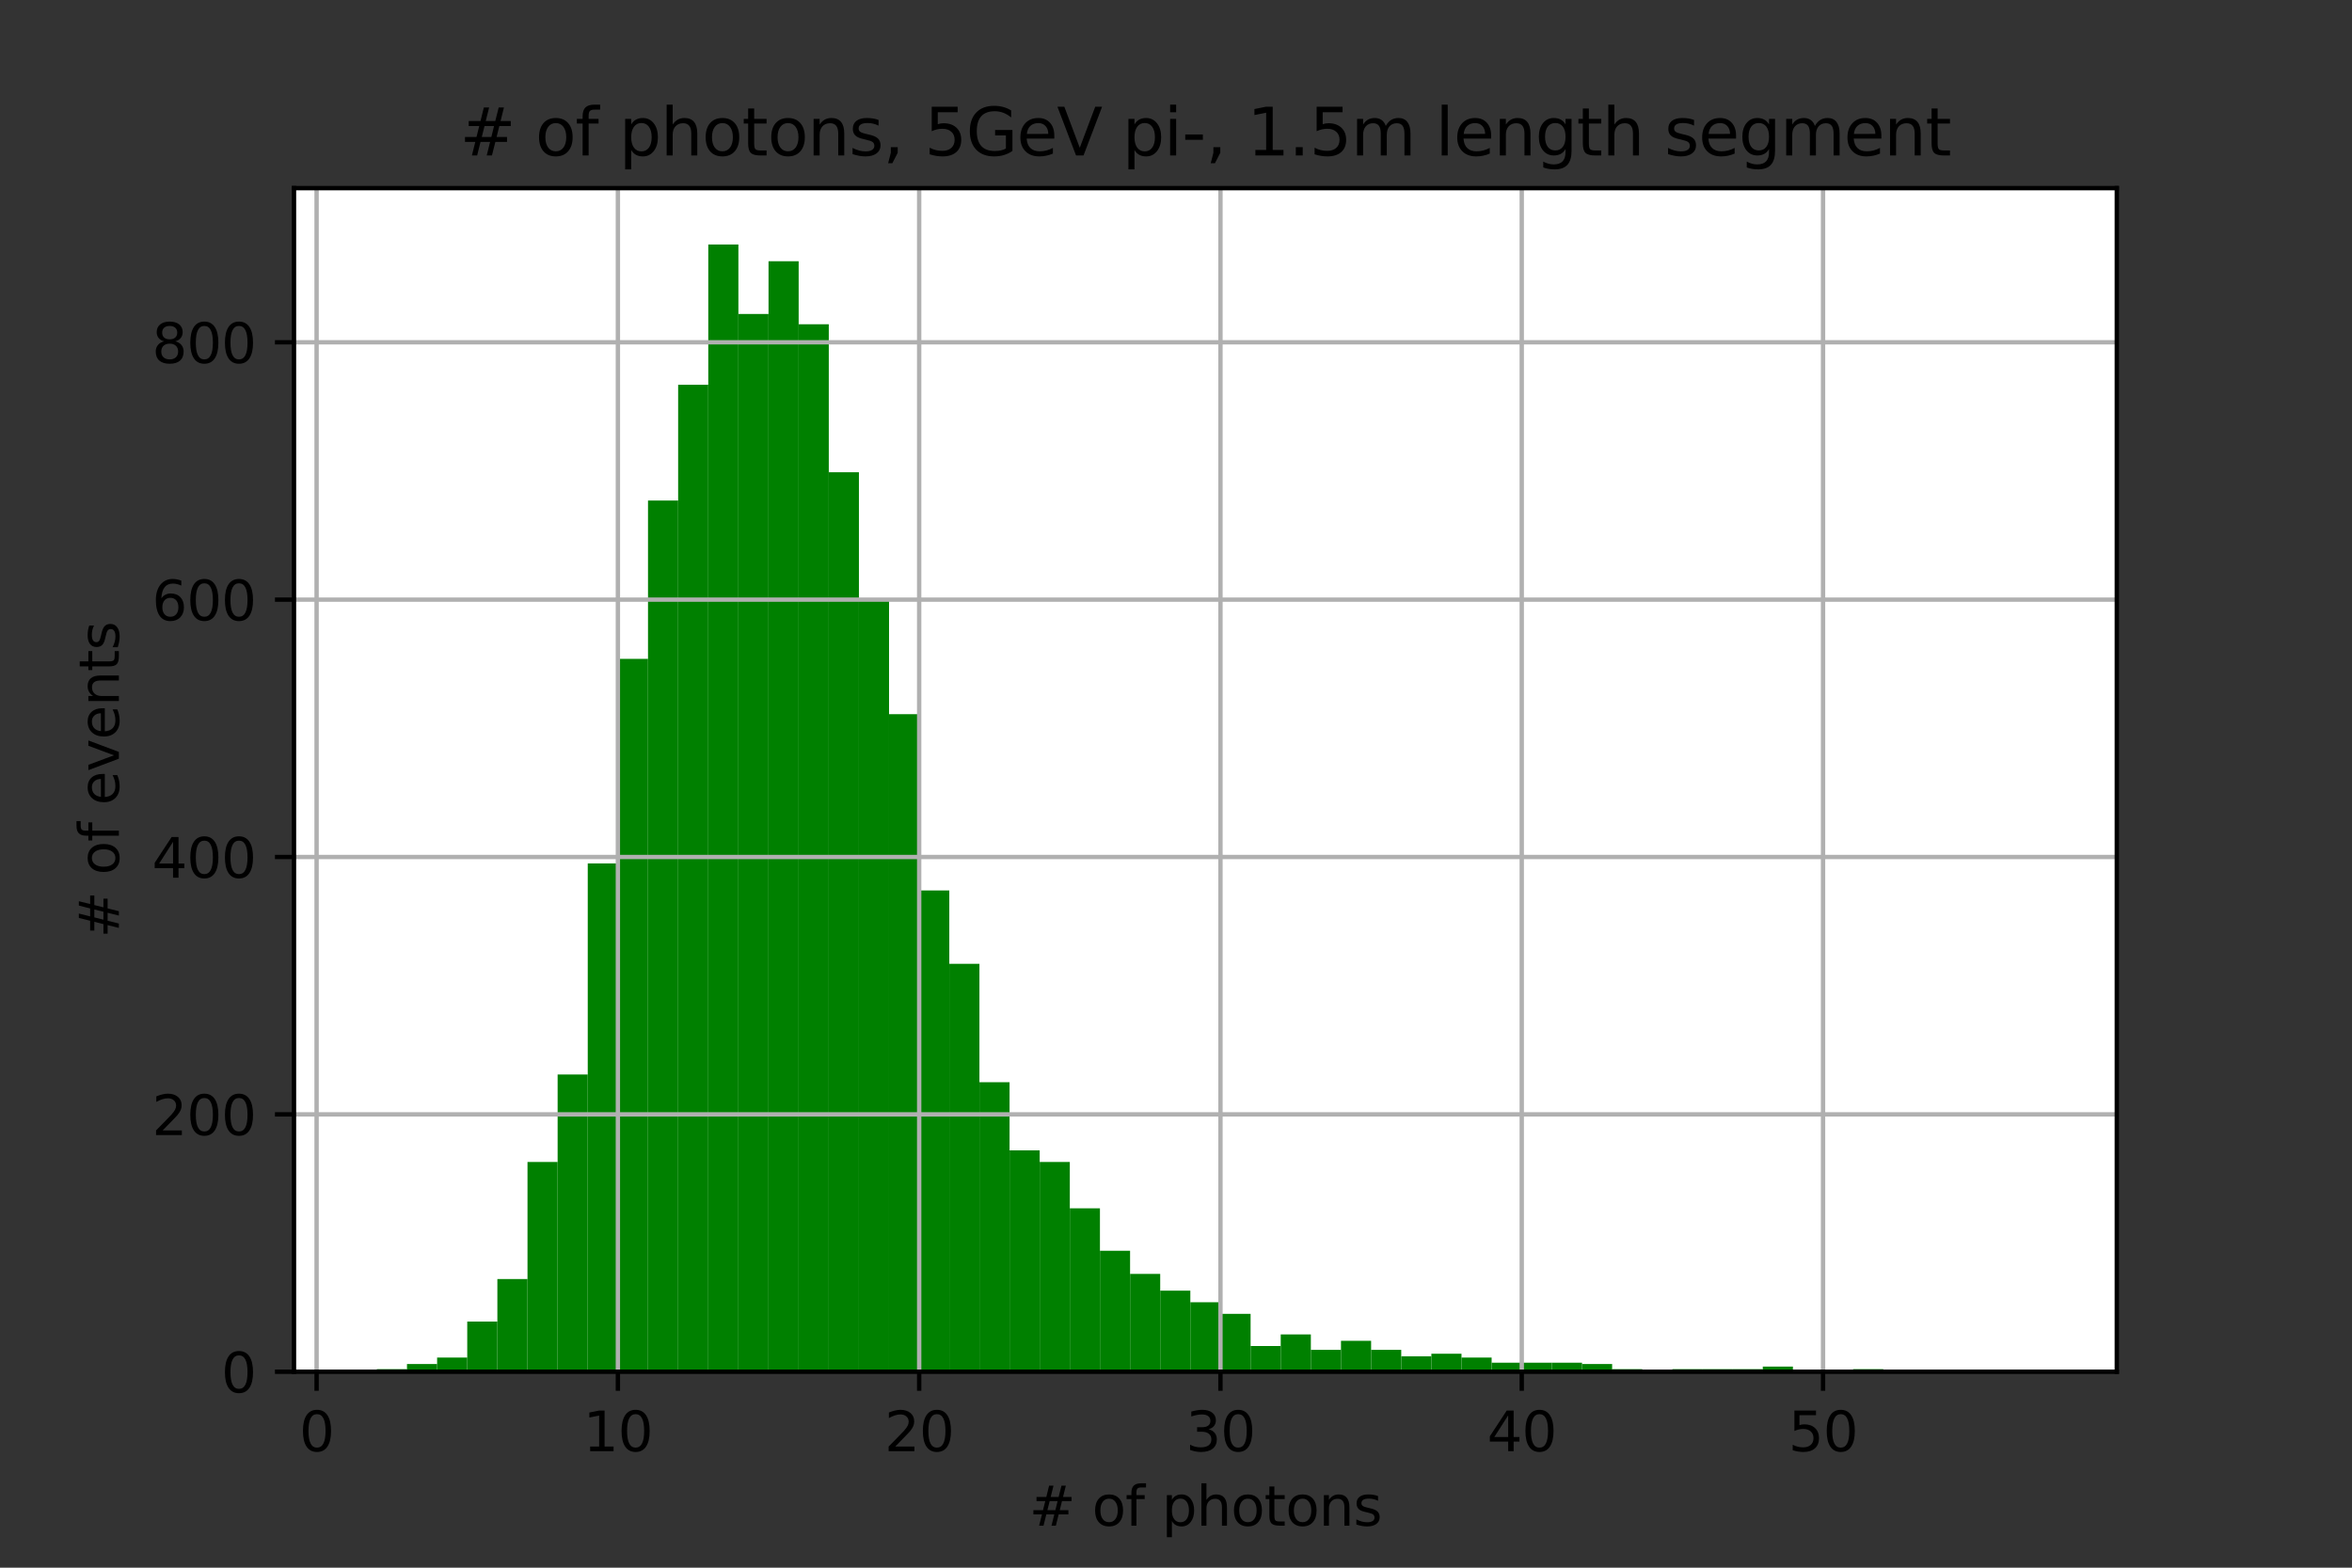 <?xml version="1.0" encoding="utf-8" standalone="no"?>
<!DOCTYPE svg PUBLIC "-//W3C//DTD SVG 1.1//EN"
  "http://www.w3.org/Graphics/SVG/1.1/DTD/svg11.dtd">
<svg xmlns:xlink="http://www.w3.org/1999/xlink" width="432pt" height="288pt" viewBox="0 0 432 288" xmlns="http://www.w3.org/2000/svg" version="1.1">
 <rect x="0" y="0" width="432" height="288" fill="#333333" stroke="none"/>
 <defs>
  <style type="text/css">*{stroke-linejoin: round; stroke-linecap: butt}</style>
 </defs>
 <g id="figure_1">
  <g id="patch_1">
   <path d="M 0 288 
L 432 288 
L 432 0 
L 0 0 
L 0 288 
z
" style="fill: none"/>
  </g>
  <g id="axes_1">
   <g id="patch_2">
    <path d="M 54 252 
L 388.8 252 
L 388.8 34.56 
L 54 34.56 
z
" style="fill: #ffffff"/>
   </g>
   <g id="patch_3">
    <path d="M 69.218 252 
L 74.752 252 
L 74.752 251.527 
L 69.218 251.527 
z
" clip-path="url(#p6f15af58be)" style="fill: #008000"/>
   </g>
   <g id="patch_4">
    <path d="M 74.752 252 
L 80.286 252 
L 80.286 250.582 
L 74.752 250.582 
z
" clip-path="url(#p6f15af58be)" style="fill: #008000"/>
   </g>
   <g id="patch_5">
    <path d="M 80.286 252 
L 85.82 252 
L 85.82 249.4 
L 80.286 249.4 
z
" clip-path="url(#p6f15af58be)" style="fill: #008000"/>
   </g>
   <g id="patch_6">
    <path d="M 85.82 252 
L 91.354 252 
L 91.354 242.78 
L 85.82 242.78 
z
" clip-path="url(#p6f15af58be)" style="fill: #008000"/>
   </g>
   <g id="patch_7">
    <path d="M 91.354 252 
L 96.888 252 
L 96.888 234.979 
L 91.354 234.979 
z
" clip-path="url(#p6f15af58be)" style="fill: #008000"/>
   </g>
   <g id="patch_8">
    <path d="M 96.888 252 
L 102.421 252 
L 102.421 213.467 
L 96.888 213.467 
z
" clip-path="url(#p6f15af58be)" style="fill: #008000"/>
   </g>
   <g id="patch_9">
    <path d="M 102.421 252 
L 107.955 252 
L 107.955 197.392 
L 102.421 197.392 
z
" clip-path="url(#p6f15af58be)" style="fill: #008000"/>
   </g>
   <g id="patch_10">
    <path d="M 107.955 252 
L 113.489 252 
L 113.489 158.622 
L 107.955 158.622 
z
" clip-path="url(#p6f15af58be)" style="fill: #008000"/>
   </g>
   <g id="patch_11">
    <path d="M 113.489 252 
L 119.023 252 
L 119.023 121.035 
L 113.489 121.035 
z
" clip-path="url(#p6f15af58be)" style="fill: #008000"/>
   </g>
   <g id="patch_12">
    <path d="M 119.023 252 
L 124.557 252 
L 124.557 91.958 
L 119.023 91.958 
z
" clip-path="url(#p6f15af58be)" style="fill: #008000"/>
   </g>
   <g id="patch_13">
    <path d="M 124.557 252 
L 130.091 252 
L 130.091 70.682 
L 124.557 70.682 
z
" clip-path="url(#p6f15af58be)" style="fill: #008000"/>
   </g>
   <g id="patch_14">
    <path d="M 130.091 252 
L 135.625 252 
L 135.625 44.914 
L 130.091 44.914 
z
" clip-path="url(#p6f15af58be)" style="fill: #008000"/>
   </g>
   <g id="patch_15">
    <path d="M 135.625 252 
L 141.159 252 
L 141.159 57.68 
L 135.625 57.68 
z
" clip-path="url(#p6f15af58be)" style="fill: #008000"/>
   </g>
   <g id="patch_16">
    <path d="M 141.159 252 
L 146.693 252 
L 146.693 47.987 
L 141.159 47.987 
z
" clip-path="url(#p6f15af58be)" style="fill: #008000"/>
   </g>
   <g id="patch_17">
    <path d="M 146.693 252 
L 152.226 252 
L 152.226 59.571 
L 146.693 59.571 
z
" clip-path="url(#p6f15af58be)" style="fill: #008000"/>
   </g>
   <g id="patch_18">
    <path d="M 152.226 252 
L 157.76 252 
L 157.76 86.757 
L 152.226 86.757 
z
" clip-path="url(#p6f15af58be)" style="fill: #008000"/>
   </g>
   <g id="patch_19">
    <path d="M 157.76 252 
L 163.294 252 
L 163.294 110.16 
L 157.76 110.16 
z
" clip-path="url(#p6f15af58be)" style="fill: #008000"/>
   </g>
   <g id="patch_20">
    <path d="M 163.294 252 
L 168.828 252 
L 168.828 131.2 
L 163.294 131.2 
z
" clip-path="url(#p6f15af58be)" style="fill: #008000"/>
   </g>
   <g id="patch_21">
    <path d="M 168.828 252 
L 174.362 252 
L 174.362 163.587 
L 168.828 163.587 
z
" clip-path="url(#p6f15af58be)" style="fill: #008000"/>
   </g>
   <g id="patch_22">
    <path d="M 174.362 252 
L 179.896 252 
L 179.896 177.061 
L 174.362 177.061 
z
" clip-path="url(#p6f15af58be)" style="fill: #008000"/>
   </g>
   <g id="patch_23">
    <path d="M 179.896 252 
L 185.43 252 
L 185.43 198.81 
L 179.896 198.81 
z
" clip-path="url(#p6f15af58be)" style="fill: #008000"/>
   </g>
   <g id="patch_24">
    <path d="M 185.43 252 
L 190.964 252 
L 190.964 211.339 
L 185.43 211.339 
z
" clip-path="url(#p6f15af58be)" style="fill: #008000"/>
   </g>
   <g id="patch_25">
    <path d="M 190.964 252 
L 196.498 252 
L 196.498 213.467 
L 190.964 213.467 
z
" clip-path="url(#p6f15af58be)" style="fill: #008000"/>
   </g>
   <g id="patch_26">
    <path d="M 196.498 252 
L 202.031 252 
L 202.031 221.977 
L 196.498 221.977 
z
" clip-path="url(#p6f15af58be)" style="fill: #008000"/>
   </g>
   <g id="patch_27">
    <path d="M 202.031 252 
L 207.565 252 
L 207.565 229.778 
L 202.031 229.778 
z
" clip-path="url(#p6f15af58be)" style="fill: #008000"/>
   </g>
   <g id="patch_28">
    <path d="M 207.565 252 
L 213.099 252 
L 213.099 234.034 
L 207.565 234.034 
z
" clip-path="url(#p6f15af58be)" style="fill: #008000"/>
   </g>
   <g id="patch_29">
    <path d="M 213.099 252 
L 218.633 252 
L 218.633 237.107 
L 213.099 237.107 
z
" clip-path="url(#p6f15af58be)" style="fill: #008000"/>
   </g>
   <g id="patch_30">
    <path d="M 218.633 252 
L 224.167 252 
L 224.167 239.234 
L 218.633 239.234 
z
" clip-path="url(#p6f15af58be)" style="fill: #008000"/>
   </g>
   <g id="patch_31">
    <path d="M 224.167 252 
L 229.701 252 
L 229.701 241.362 
L 224.167 241.362 
z
" clip-path="url(#p6f15af58be)" style="fill: #008000"/>
   </g>
   <g id="patch_32">
    <path d="M 229.701 252 
L 235.235 252 
L 235.235 247.272 
L 229.701 247.272 
z
" clip-path="url(#p6f15af58be)" style="fill: #008000"/>
   </g>
   <g id="patch_33">
    <path d="M 235.235 252 
L 240.769 252 
L 240.769 245.144 
L 235.235 245.144 
z
" clip-path="url(#p6f15af58be)" style="fill: #008000"/>
   </g>
   <g id="patch_34">
    <path d="M 240.769 252 
L 246.302 252 
L 246.302 247.981 
L 240.769 247.981 
z
" clip-path="url(#p6f15af58be)" style="fill: #008000"/>
   </g>
   <g id="patch_35">
    <path d="M 246.302 252 
L 251.836 252 
L 251.836 246.326 
L 246.302 246.326 
z
" clip-path="url(#p6f15af58be)" style="fill: #008000"/>
   </g>
   <g id="patch_36">
    <path d="M 251.836 252 
L 257.37 252 
L 257.37 247.981 
L 251.836 247.981 
z
" clip-path="url(#p6f15af58be)" style="fill: #008000"/>
   </g>
   <g id="patch_37">
    <path d="M 257.37 252 
L 262.904 252 
L 262.904 249.163 
L 257.37 249.163 
z
" clip-path="url(#p6f15af58be)" style="fill: #008000"/>
   </g>
   <g id="patch_38">
    <path d="M 262.904 252 
L 268.438 252 
L 268.438 248.69 
L 262.904 248.69 
z
" clip-path="url(#p6f15af58be)" style="fill: #008000"/>
   </g>
   <g id="patch_39">
    <path d="M 268.438 252 
L 273.972 252 
L 273.972 249.4 
L 268.438 249.4 
z
" clip-path="url(#p6f15af58be)" style="fill: #008000"/>
   </g>
   <g id="patch_40">
    <path d="M 273.972 252 
L 279.506 252 
L 279.506 250.345 
L 273.972 250.345 
z
" clip-path="url(#p6f15af58be)" style="fill: #008000"/>
   </g>
   <g id="patch_41">
    <path d="M 279.506 252 
L 285.04 252 
L 285.04 250.345 
L 279.506 250.345 
z
" clip-path="url(#p6f15af58be)" style="fill: #008000"/>
   </g>
   <g id="patch_42">
    <path d="M 285.04 252 
L 290.574 252 
L 290.574 250.345 
L 285.04 250.345 
z
" clip-path="url(#p6f15af58be)" style="fill: #008000"/>
   </g>
   <g id="patch_43">
    <path d="M 290.574 252 
L 296.107 252 
L 296.107 250.582 
L 290.574 250.582 
z
" clip-path="url(#p6f15af58be)" style="fill: #008000"/>
   </g>
   <g id="patch_44">
    <path d="M 296.107 252 
L 301.641 252 
L 301.641 251.527 
L 296.107 251.527 
z
" clip-path="url(#p6f15af58be)" style="fill: #008000"/>
   </g>
   <g id="patch_45">
    <path d="M 301.641 252 
L 307.175 252 
L 307.175 251.764 
L 301.641 251.764 
z
" clip-path="url(#p6f15af58be)" style="fill: #008000"/>
   </g>
   <g id="patch_46">
    <path d="M 307.175 252 
L 312.709 252 
L 312.709 251.527 
L 307.175 251.527 
z
" clip-path="url(#p6f15af58be)" style="fill: #008000"/>
   </g>
   <g id="patch_47">
    <path d="M 312.709 252 
L 318.243 252 
L 318.243 251.527 
L 312.709 251.527 
z
" clip-path="url(#p6f15af58be)" style="fill: #008000"/>
   </g>
   <g id="patch_48">
    <path d="M 318.243 252 
L 323.777 252 
L 323.777 251.527 
L 318.243 251.527 
z
" clip-path="url(#p6f15af58be)" style="fill: #008000"/>
   </g>
   <g id="patch_49">
    <path d="M 323.777 252 
L 329.311 252 
L 329.311 251.054 
L 323.777 251.054 
z
" clip-path="url(#p6f15af58be)" style="fill: #008000"/>
   </g>
   <g id="patch_50">
    <path d="M 329.311 252 
L 334.845 252 
L 334.845 252 
L 329.311 252 
z
" clip-path="url(#p6f15af58be)" style="fill: #008000"/>
   </g>
   <g id="patch_51">
    <path d="M 334.845 252 
L 340.379 252 
L 340.379 251.764 
L 334.845 251.764 
z
" clip-path="url(#p6f15af58be)" style="fill: #008000"/>
   </g>
   <g id="patch_52">
    <path d="M 340.379 252 
L 345.912 252 
L 345.912 251.527 
L 340.379 251.527 
z
" clip-path="url(#p6f15af58be)" style="fill: #008000"/>
   </g>
   <g id="patch_53">
    <path d="M 345.912 252 
L 351.446 252 
L 351.446 252 
L 345.912 252 
z
" clip-path="url(#p6f15af58be)" style="fill: #008000"/>
   </g>
   <g id="patch_54">
    <path d="M 351.446 252 
L 356.98 252 
L 356.98 252 
L 351.446 252 
z
" clip-path="url(#p6f15af58be)" style="fill: #008000"/>
   </g>
   <g id="patch_55">
    <path d="M 356.98 252 
L 362.514 252 
L 362.514 252 
L 356.98 252 
z
" clip-path="url(#p6f15af58be)" style="fill: #008000"/>
   </g>
   <g id="patch_56">
    <path d="M 362.514 252 
L 368.048 252 
L 368.048 252 
L 362.514 252 
z
" clip-path="url(#p6f15af58be)" style="fill: #008000"/>
   </g>
   <g id="patch_57">
    <path d="M 368.048 252 
L 373.582 252 
L 373.582 251.764 
L 368.048 251.764 
z
" clip-path="url(#p6f15af58be)" style="fill: #008000"/>
   </g>
   <g id="matplotlib.axis_1">
    <g id="xtick_1">
     <g id="line2d_1">
      <path d="M 58.15 252 
L 58.15 34.56 
" clip-path="url(#p6f15af58be)" style="fill: none; stroke: #b0b0b0; stroke-width: 0.8; stroke-linecap: square"/>
     </g>
     <g id="line2d_2">
      <defs>
       <path id="m9a0c0eee16" d="M 0 0 
L 0 3.5 
" style="stroke: #000000; stroke-width: 0.8"/>
      </defs>
      <g>
       <use xlink:href="#m9a0c0eee16" x="58.15" y="252" style="stroke: #000000; stroke-width: 0.8"/>
      </g>
     </g>
     <g id="text_1">
      <!-- 0 -->
      <g transform="translate(54.969 266.598) scale(0.1 -0.1)">
       <defs>
        <path id="DejaVuSans-30" d="M 2034 4250 
Q 1547 4250 1301 3770 
Q 1056 3291 1056 2328 
Q 1056 1369 1301 889 
Q 1547 409 2034 409 
Q 2525 409 2770 889 
Q 3016 1369 3016 2328 
Q 3016 3291 2770 3770 
Q 2525 4250 2034 4250 
z
M 2034 4750 
Q 2819 4750 3233 4129 
Q 3647 3509 3647 2328 
Q 3647 1150 3233 529 
Q 2819 -91 2034 -91 
Q 1250 -91 836 529 
Q 422 1150 422 2328 
Q 422 3509 836 4129 
Q 1250 4750 2034 4750 
z
" transform="scale(0.016)"/>
       </defs>
       <use xlink:href="#DejaVuSans-30"/>
      </g>
     </g>
    </g>
    <g id="xtick_2">
     <g id="line2d_3">
      <path d="M 113.489 252 
L 113.489 34.56 
" clip-path="url(#p6f15af58be)" style="fill: none; stroke: #b0b0b0; stroke-width: 0.8; stroke-linecap: square"/>
     </g>
     <g id="line2d_4">
      <g>
       <use xlink:href="#m9a0c0eee16" x="113.489" y="252" style="stroke: #000000; stroke-width: 0.8"/>
      </g>
     </g>
     <g id="text_2">
      <!-- 10 -->
      <g transform="translate(107.127 266.598) scale(0.1 -0.1)">
       <defs>
        <path id="DejaVuSans-31" d="M 794 531 
L 1825 531 
L 1825 4091 
L 703 3866 
L 703 4441 
L 1819 4666 
L 2450 4666 
L 2450 531 
L 3481 531 
L 3481 0 
L 794 0 
L 794 531 
z
" transform="scale(0.016)"/>
       </defs>
       <use xlink:href="#DejaVuSans-31"/>
       <use xlink:href="#DejaVuSans-30" x="63.623"/>
      </g>
     </g>
    </g>
    <g id="xtick_3">
     <g id="line2d_5">
      <path d="M 168.828 252 
L 168.828 34.56 
" clip-path="url(#p6f15af58be)" style="fill: none; stroke: #b0b0b0; stroke-width: 0.8; stroke-linecap: square"/>
     </g>
     <g id="line2d_6">
      <g>
       <use xlink:href="#m9a0c0eee16" x="168.828" y="252" style="stroke: #000000; stroke-width: 0.8"/>
      </g>
     </g>
     <g id="text_3">
      <!-- 20 -->
      <g transform="translate(162.466 266.598) scale(0.1 -0.1)">
       <defs>
        <path id="DejaVuSans-32" d="M 1228 531 
L 3431 531 
L 3431 0 
L 469 0 
L 469 531 
Q 828 903 1448 1529 
Q 2069 2156 2228 2338 
Q 2531 2678 2651 2914 
Q 2772 3150 2772 3378 
Q 2772 3750 2511 3984 
Q 2250 4219 1831 4219 
Q 1534 4219 1204 4116 
Q 875 4013 500 3803 
L 500 4441 
Q 881 4594 1212 4672 
Q 1544 4750 1819 4750 
Q 2544 4750 2975 4387 
Q 3406 4025 3406 3419 
Q 3406 3131 3298 2873 
Q 3191 2616 2906 2266 
Q 2828 2175 2409 1742 
Q 1991 1309 1228 531 
z
" transform="scale(0.016)"/>
       </defs>
       <use xlink:href="#DejaVuSans-32"/>
       <use xlink:href="#DejaVuSans-30" x="63.623"/>
      </g>
     </g>
    </g>
    <g id="xtick_4">
     <g id="line2d_7">
      <path d="M 224.167 252 
L 224.167 34.56 
" clip-path="url(#p6f15af58be)" style="fill: none; stroke: #b0b0b0; stroke-width: 0.8; stroke-linecap: square"/>
     </g>
     <g id="line2d_8">
      <g>
       <use xlink:href="#m9a0c0eee16" x="224.167" y="252" style="stroke: #000000; stroke-width: 0.8"/>
      </g>
     </g>
     <g id="text_4">
      <!-- 30 -->
      <g transform="translate(217.804 266.598) scale(0.1 -0.1)">
       <defs>
        <path id="DejaVuSans-33" d="M 2597 2516 
Q 3050 2419 3304 2112 
Q 3559 1806 3559 1356 
Q 3559 666 3084 287 
Q 2609 -91 1734 -91 
Q 1441 -91 1130 -33 
Q 819 25 488 141 
L 488 750 
Q 750 597 1062 519 
Q 1375 441 1716 441 
Q 2309 441 2620 675 
Q 2931 909 2931 1356 
Q 2931 1769 2642 2001 
Q 2353 2234 1838 2234 
L 1294 2234 
L 1294 2753 
L 1863 2753 
Q 2328 2753 2575 2939 
Q 2822 3125 2822 3475 
Q 2822 3834 2567 4026 
Q 2313 4219 1838 4219 
Q 1578 4219 1281 4162 
Q 984 4106 628 3988 
L 628 4550 
Q 988 4650 1302 4700 
Q 1616 4750 1894 4750 
Q 2613 4750 3031 4423 
Q 3450 4097 3450 3541 
Q 3450 3153 3228 2886 
Q 3006 2619 2597 2516 
z
" transform="scale(0.016)"/>
       </defs>
       <use xlink:href="#DejaVuSans-33"/>
       <use xlink:href="#DejaVuSans-30" x="63.623"/>
      </g>
     </g>
    </g>
    <g id="xtick_5">
     <g id="line2d_9">
      <path d="M 279.506 252 
L 279.506 34.56 
" clip-path="url(#p6f15af58be)" style="fill: none; stroke: #b0b0b0; stroke-width: 0.8; stroke-linecap: square"/>
     </g>
     <g id="line2d_10">
      <g>
       <use xlink:href="#m9a0c0eee16" x="279.506" y="252" style="stroke: #000000; stroke-width: 0.8"/>
      </g>
     </g>
     <g id="text_5">
      <!-- 40 -->
      <g transform="translate(273.143 266.598) scale(0.1 -0.1)">
       <defs>
        <path id="DejaVuSans-34" d="M 2419 4116 
L 825 1625 
L 2419 1625 
L 2419 4116 
z
M 2253 4666 
L 3047 4666 
L 3047 1625 
L 3713 1625 
L 3713 1100 
L 3047 1100 
L 3047 0 
L 2419 0 
L 2419 1100 
L 313 1100 
L 313 1709 
L 2253 4666 
z
" transform="scale(0.016)"/>
       </defs>
       <use xlink:href="#DejaVuSans-34"/>
       <use xlink:href="#DejaVuSans-30" x="63.623"/>
      </g>
     </g>
    </g>
    <g id="xtick_6">
     <g id="line2d_11">
      <path d="M 334.845 252 
L 334.845 34.56 
" clip-path="url(#p6f15af58be)" style="fill: none; stroke: #b0b0b0; stroke-width: 0.8; stroke-linecap: square"/>
     </g>
     <g id="line2d_12">
      <g>
       <use xlink:href="#m9a0c0eee16" x="334.845" y="252" style="stroke: #000000; stroke-width: 0.8"/>
      </g>
     </g>
     <g id="text_6">
      <!-- 50 -->
      <g transform="translate(328.482 266.598) scale(0.1 -0.1)">
       <defs>
        <path id="DejaVuSans-35" d="M 691 4666 
L 3169 4666 
L 3169 4134 
L 1269 4134 
L 1269 2991 
Q 1406 3038 1543 3061 
Q 1681 3084 1819 3084 
Q 2600 3084 3056 2656 
Q 3513 2228 3513 1497 
Q 3513 744 3044 326 
Q 2575 -91 1722 -91 
Q 1428 -91 1123 -41 
Q 819 9 494 109 
L 494 744 
Q 775 591 1075 516 
Q 1375 441 1709 441 
Q 2250 441 2565 725 
Q 2881 1009 2881 1497 
Q 2881 1984 2565 2268 
Q 2250 2553 1709 2553 
Q 1456 2553 1204 2497 
Q 953 2441 691 2322 
L 691 4666 
z
" transform="scale(0.016)"/>
       </defs>
       <use xlink:href="#DejaVuSans-35"/>
       <use xlink:href="#DejaVuSans-30" x="63.623"/>
      </g>
     </g>
    </g>
    <g id="text_7">
     <!-- # of photons -->
     <g transform="translate(189.017 280.277) scale(0.1 -0.1)">
      <defs>
       <path id="DejaVuSans-23" d="M 3272 2816 
L 2363 2816 
L 2100 1772 
L 3016 1772 
L 3272 2816 
z
M 2803 4594 
L 2478 3297 
L 3391 3297 
L 3719 4594 
L 4219 4594 
L 3897 3297 
L 4872 3297 
L 4872 2816 
L 3775 2816 
L 3519 1772 
L 4513 1772 
L 4513 1294 
L 3397 1294 
L 3072 0 
L 2572 0 
L 2894 1294 
L 1978 1294 
L 1656 0 
L 1153 0 
L 1478 1294 
L 494 1294 
L 494 1772 
L 1594 1772 
L 1856 2816 
L 850 2816 
L 850 3297 
L 1978 3297 
L 2297 4594 
L 2803 4594 
z
" transform="scale(0.016)"/>
       <path id="DejaVuSans-20" transform="scale(0.016)"/>
       <path id="DejaVuSans-6f" d="M 1959 3097 
Q 1497 3097 1228 2736 
Q 959 2375 959 1747 
Q 959 1119 1226 758 
Q 1494 397 1959 397 
Q 2419 397 2687 759 
Q 2956 1122 2956 1747 
Q 2956 2369 2687 2733 
Q 2419 3097 1959 3097 
z
M 1959 3584 
Q 2709 3584 3137 3096 
Q 3566 2609 3566 1747 
Q 3566 888 3137 398 
Q 2709 -91 1959 -91 
Q 1206 -91 779 398 
Q 353 888 353 1747 
Q 353 2609 779 3096 
Q 1206 3584 1959 3584 
z
" transform="scale(0.016)"/>
       <path id="DejaVuSans-66" d="M 2375 4863 
L 2375 4384 
L 1825 4384 
Q 1516 4384 1395 4259 
Q 1275 4134 1275 3809 
L 1275 3500 
L 2222 3500 
L 2222 3053 
L 1275 3053 
L 1275 0 
L 697 0 
L 697 3053 
L 147 3053 
L 147 3500 
L 697 3500 
L 697 3744 
Q 697 4328 969 4595 
Q 1241 4863 1831 4863 
L 2375 4863 
z
" transform="scale(0.016)"/>
       <path id="DejaVuSans-70" d="M 1159 525 
L 1159 -1331 
L 581 -1331 
L 581 3500 
L 1159 3500 
L 1159 2969 
Q 1341 3281 1617 3432 
Q 1894 3584 2278 3584 
Q 2916 3584 3314 3078 
Q 3713 2572 3713 1747 
Q 3713 922 3314 415 
Q 2916 -91 2278 -91 
Q 1894 -91 1617 61 
Q 1341 213 1159 525 
z
M 3116 1747 
Q 3116 2381 2855 2742 
Q 2594 3103 2138 3103 
Q 1681 3103 1420 2742 
Q 1159 2381 1159 1747 
Q 1159 1113 1420 752 
Q 1681 391 2138 391 
Q 2594 391 2855 752 
Q 3116 1113 3116 1747 
z
" transform="scale(0.016)"/>
       <path id="DejaVuSans-68" d="M 3513 2113 
L 3513 0 
L 2938 0 
L 2938 2094 
Q 2938 2591 2744 2837 
Q 2550 3084 2163 3084 
Q 1697 3084 1428 2787 
Q 1159 2491 1159 1978 
L 1159 0 
L 581 0 
L 581 4863 
L 1159 4863 
L 1159 2956 
Q 1366 3272 1645 3428 
Q 1925 3584 2291 3584 
Q 2894 3584 3203 3211 
Q 3513 2838 3513 2113 
z
" transform="scale(0.016)"/>
       <path id="DejaVuSans-74" d="M 1172 4494 
L 1172 3500 
L 2356 3500 
L 2356 3053 
L 1172 3053 
L 1172 1153 
Q 1172 725 1289 603 
Q 1406 481 1766 481 
L 2356 481 
L 2356 0 
L 1766 0 
Q 1100 0 847 248 
Q 594 497 594 1153 
L 594 3053 
L 172 3053 
L 172 3500 
L 594 3500 
L 594 4494 
L 1172 4494 
z
" transform="scale(0.016)"/>
       <path id="DejaVuSans-6e" d="M 3513 2113 
L 3513 0 
L 2938 0 
L 2938 2094 
Q 2938 2591 2744 2837 
Q 2550 3084 2163 3084 
Q 1697 3084 1428 2787 
Q 1159 2491 1159 1978 
L 1159 0 
L 581 0 
L 581 3500 
L 1159 3500 
L 1159 2956 
Q 1366 3272 1645 3428 
Q 1925 3584 2291 3584 
Q 2894 3584 3203 3211 
Q 3513 2838 3513 2113 
z
" transform="scale(0.016)"/>
       <path id="DejaVuSans-73" d="M 2834 3397 
L 2834 2853 
Q 2591 2978 2328 3040 
Q 2066 3103 1784 3103 
Q 1356 3103 1142 2972 
Q 928 2841 928 2578 
Q 928 2378 1081 2264 
Q 1234 2150 1697 2047 
L 1894 2003 
Q 2506 1872 2764 1633 
Q 3022 1394 3022 966 
Q 3022 478 2636 193 
Q 2250 -91 1575 -91 
Q 1294 -91 989 -36 
Q 684 19 347 128 
L 347 722 
Q 666 556 975 473 
Q 1284 391 1588 391 
Q 1994 391 2212 530 
Q 2431 669 2431 922 
Q 2431 1156 2273 1281 
Q 2116 1406 1581 1522 
L 1381 1569 
Q 847 1681 609 1914 
Q 372 2147 372 2553 
Q 372 3047 722 3315 
Q 1072 3584 1716 3584 
Q 2034 3584 2315 3537 
Q 2597 3491 2834 3397 
z
" transform="scale(0.016)"/>
      </defs>
      <use xlink:href="#DejaVuSans-23"/>
      <use xlink:href="#DejaVuSans-20" x="83.789"/>
      <use xlink:href="#DejaVuSans-6f" x="115.576"/>
      <use xlink:href="#DejaVuSans-66" x="176.758"/>
      <use xlink:href="#DejaVuSans-20" x="211.963"/>
      <use xlink:href="#DejaVuSans-70" x="243.75"/>
      <use xlink:href="#DejaVuSans-68" x="307.227"/>
      <use xlink:href="#DejaVuSans-6f" x="370.605"/>
      <use xlink:href="#DejaVuSans-74" x="431.787"/>
      <use xlink:href="#DejaVuSans-6f" x="470.996"/>
      <use xlink:href="#DejaVuSans-6e" x="532.178"/>
      <use xlink:href="#DejaVuSans-73" x="595.557"/>
     </g>
    </g>
   </g>
   <g id="matplotlib.axis_2">
    <g id="ytick_1">
     <g id="line2d_13">
      <path d="M 54 252 
L 388.8 252 
" clip-path="url(#p6f15af58be)" style="fill: none; stroke: #b0b0b0; stroke-width: 0.8; stroke-linecap: square"/>
     </g>
     <g id="line2d_14">
      <defs>
       <path id="m89caf32b9c" d="M 0 0 
L -3.5 0 
" style="stroke: #000000; stroke-width: 0.8"/>
      </defs>
      <g>
       <use xlink:href="#m89caf32b9c" x="54" y="252" style="stroke: #000000; stroke-width: 0.8"/>
      </g>
     </g>
     <g id="text_8">
      <!-- 0 -->
      <g transform="translate(40.638 255.799) scale(0.1 -0.1)">
       <use xlink:href="#DejaVuSans-30"/>
      </g>
     </g>
    </g>
    <g id="ytick_2">
     <g id="line2d_15">
      <path d="M 54 204.72 
L 388.8 204.72 
" clip-path="url(#p6f15af58be)" style="fill: none; stroke: #b0b0b0; stroke-width: 0.8; stroke-linecap: square"/>
     </g>
     <g id="line2d_16">
      <g>
       <use xlink:href="#m89caf32b9c" x="54" y="204.72" style="stroke: #000000; stroke-width: 0.8"/>
      </g>
     </g>
     <g id="text_9">
      <!-- 200 -->
      <g transform="translate(27.913 208.519) scale(0.1 -0.1)">
       <use xlink:href="#DejaVuSans-32"/>
       <use xlink:href="#DejaVuSans-30" x="63.623"/>
       <use xlink:href="#DejaVuSans-30" x="127.246"/>
      </g>
     </g>
    </g>
    <g id="ytick_3">
     <g id="line2d_17">
      <path d="M 54 157.44 
L 388.8 157.44 
" clip-path="url(#p6f15af58be)" style="fill: none; stroke: #b0b0b0; stroke-width: 0.8; stroke-linecap: square"/>
     </g>
     <g id="line2d_18">
      <g>
       <use xlink:href="#m89caf32b9c" x="54" y="157.44" style="stroke: #000000; stroke-width: 0.8"/>
      </g>
     </g>
     <g id="text_10">
      <!-- 400 -->
      <g transform="translate(27.913 161.24) scale(0.1 -0.1)">
       <use xlink:href="#DejaVuSans-34"/>
       <use xlink:href="#DejaVuSans-30" x="63.623"/>
       <use xlink:href="#DejaVuSans-30" x="127.246"/>
      </g>
     </g>
    </g>
    <g id="ytick_4">
     <g id="line2d_19">
      <path d="M 54 110.16 
L 388.8 110.16 
" clip-path="url(#p6f15af58be)" style="fill: none; stroke: #b0b0b0; stroke-width: 0.8; stroke-linecap: square"/>
     </g>
     <g id="line2d_20">
      <g>
       <use xlink:href="#m89caf32b9c" x="54" y="110.16" style="stroke: #000000; stroke-width: 0.8"/>
      </g>
     </g>
     <g id="text_11">
      <!-- 600 -->
      <g transform="translate(27.913 113.96) scale(0.1 -0.1)">
       <defs>
        <path id="DejaVuSans-36" d="M 2113 2584 
Q 1688 2584 1439 2293 
Q 1191 2003 1191 1497 
Q 1191 994 1439 701 
Q 1688 409 2113 409 
Q 2538 409 2786 701 
Q 3034 994 3034 1497 
Q 3034 2003 2786 2293 
Q 2538 2584 2113 2584 
z
M 3366 4563 
L 3366 3988 
Q 3128 4100 2886 4159 
Q 2644 4219 2406 4219 
Q 1781 4219 1451 3797 
Q 1122 3375 1075 2522 
Q 1259 2794 1537 2939 
Q 1816 3084 2150 3084 
Q 2853 3084 3261 2657 
Q 3669 2231 3669 1497 
Q 3669 778 3244 343 
Q 2819 -91 2113 -91 
Q 1303 -91 875 529 
Q 447 1150 447 2328 
Q 447 3434 972 4092 
Q 1497 4750 2381 4750 
Q 2619 4750 2861 4703 
Q 3103 4656 3366 4563 
z
" transform="scale(0.016)"/>
       </defs>
       <use xlink:href="#DejaVuSans-36"/>
       <use xlink:href="#DejaVuSans-30" x="63.623"/>
       <use xlink:href="#DejaVuSans-30" x="127.246"/>
      </g>
     </g>
    </g>
    <g id="ytick_5">
     <g id="line2d_21">
      <path d="M 54 62.881 
L 388.8 62.881 
" clip-path="url(#p6f15af58be)" style="fill: none; stroke: #b0b0b0; stroke-width: 0.8; stroke-linecap: square"/>
     </g>
     <g id="line2d_22">
      <g>
       <use xlink:href="#m89caf32b9c" x="54" y="62.881" style="stroke: #000000; stroke-width: 0.8"/>
      </g>
     </g>
     <g id="text_12">
      <!-- 800 -->
      <g transform="translate(27.913 66.68) scale(0.1 -0.1)">
       <defs>
        <path id="DejaVuSans-38" d="M 2034 2216 
Q 1584 2216 1326 1975 
Q 1069 1734 1069 1313 
Q 1069 891 1326 650 
Q 1584 409 2034 409 
Q 2484 409 2743 651 
Q 3003 894 3003 1313 
Q 3003 1734 2745 1975 
Q 2488 2216 2034 2216 
z
M 1403 2484 
Q 997 2584 770 2862 
Q 544 3141 544 3541 
Q 544 4100 942 4425 
Q 1341 4750 2034 4750 
Q 2731 4750 3128 4425 
Q 3525 4100 3525 3541 
Q 3525 3141 3298 2862 
Q 3072 2584 2669 2484 
Q 3125 2378 3379 2068 
Q 3634 1759 3634 1313 
Q 3634 634 3220 271 
Q 2806 -91 2034 -91 
Q 1263 -91 848 271 
Q 434 634 434 1313 
Q 434 1759 690 2068 
Q 947 2378 1403 2484 
z
M 1172 3481 
Q 1172 3119 1398 2916 
Q 1625 2713 2034 2713 
Q 2441 2713 2670 2916 
Q 2900 3119 2900 3481 
Q 2900 3844 2670 4047 
Q 2441 4250 2034 4250 
Q 1625 4250 1398 4047 
Q 1172 3844 1172 3481 
z
" transform="scale(0.016)"/>
       </defs>
       <use xlink:href="#DejaVuSans-38"/>
       <use xlink:href="#DejaVuSans-30" x="63.623"/>
       <use xlink:href="#DejaVuSans-30" x="127.246"/>
      </g>
     </g>
    </g>
    <g id="text_13">
     <!-- # of events -->
     <g transform="translate(21.833 172.314) rotate(-90) scale(0.1 -0.1)">
      <defs>
       <path id="DejaVuSans-65" d="M 3597 1894 
L 3597 1613 
L 953 1613 
Q 991 1019 1311 708 
Q 1631 397 2203 397 
Q 2534 397 2845 478 
Q 3156 559 3463 722 
L 3463 178 
Q 3153 47 2828 -22 
Q 2503 -91 2169 -91 
Q 1331 -91 842 396 
Q 353 884 353 1716 
Q 353 2575 817 3079 
Q 1281 3584 2069 3584 
Q 2775 3584 3186 3129 
Q 3597 2675 3597 1894 
z
M 3022 2063 
Q 3016 2534 2758 2815 
Q 2500 3097 2075 3097 
Q 1594 3097 1305 2825 
Q 1016 2553 972 2059 
L 3022 2063 
z
" transform="scale(0.016)"/>
       <path id="DejaVuSans-76" d="M 191 3500 
L 800 3500 
L 1894 563 
L 2988 3500 
L 3597 3500 
L 2284 0 
L 1503 0 
L 191 3500 
z
" transform="scale(0.016)"/>
      </defs>
      <use xlink:href="#DejaVuSans-23"/>
      <use xlink:href="#DejaVuSans-20" x="83.789"/>
      <use xlink:href="#DejaVuSans-6f" x="115.576"/>
      <use xlink:href="#DejaVuSans-66" x="176.758"/>
      <use xlink:href="#DejaVuSans-20" x="211.963"/>
      <use xlink:href="#DejaVuSans-65" x="243.75"/>
      <use xlink:href="#DejaVuSans-76" x="305.273"/>
      <use xlink:href="#DejaVuSans-65" x="364.453"/>
      <use xlink:href="#DejaVuSans-6e" x="425.977"/>
      <use xlink:href="#DejaVuSans-74" x="489.355"/>
      <use xlink:href="#DejaVuSans-73" x="528.564"/>
     </g>
    </g>
   </g>
   <g id="patch_58">
    <path d="M 54 252 
L 54 34.56 
" style="fill: none; stroke: #000000; stroke-width: 0.8; stroke-linejoin: miter; stroke-linecap: square"/>
   </g>
   <g id="patch_59">
    <path d="M 388.8 252 
L 388.8 34.56 
" style="fill: none; stroke: #000000; stroke-width: 0.8; stroke-linejoin: miter; stroke-linecap: square"/>
   </g>
   <g id="patch_60">
    <path d="M 54 252 
L 388.8 252 
" style="fill: none; stroke: #000000; stroke-width: 0.8; stroke-linejoin: miter; stroke-linecap: square"/>
   </g>
   <g id="patch_61">
    <path d="M 54 34.56 
L 388.8 34.56 
" style="fill: none; stroke: #000000; stroke-width: 0.8; stroke-linejoin: miter; stroke-linecap: square"/>
   </g>
   <g id="text_14">
    <!-- $\mu=15.68,\ \sigma=5.542$ -->
    <g transform="translate(509.162 251.291) scale(0.14 -0.14)">
     <defs>
      <path id="DejaVuSans-Oblique-3bc" d="M -84 -1331 
L 856 3500 
L 1434 3500 
L 1009 1322 
Q 997 1256 987 1175 
Q 978 1094 978 1013 
Q 978 722 1161 565 
Q 1344 409 1684 409 
Q 2147 409 2431 671 
Q 2716 934 2816 1459 
L 3213 3500 
L 3788 3500 
L 3266 809 
Q 3253 750 3248 706 
Q 3244 663 3244 628 
Q 3244 531 3283 486 
Q 3322 441 3406 441 
Q 3438 441 3492 456 
Q 3547 472 3647 513 
L 3559 50 
Q 3422 -19 3297 -55 
Q 3172 -91 3053 -91 
Q 2847 -91 2730 40 
Q 2613 172 2613 403 
Q 2438 153 2195 31 
Q 1953 -91 1625 -91 
Q 1334 -91 1117 43 
Q 900 178 831 397 
L 494 -1331 
L -84 -1331 
z
" transform="scale(0.016)"/>
      <path id="DejaVuSans-3d" d="M 678 2906 
L 4684 2906 
L 4684 2381 
L 678 2381 
L 678 2906 
z
M 678 1631 
L 4684 1631 
L 4684 1100 
L 678 1100 
L 678 1631 
z
" transform="scale(0.016)"/>
      <path id="DejaVuSans-2e" d="M 684 794 
L 1344 794 
L 1344 0 
L 684 0 
L 684 794 
z
" transform="scale(0.016)"/>
      <path id="DejaVuSans-2c" d="M 750 794 
L 1409 794 
L 1409 256 
L 897 -744 
L 494 -744 
L 750 256 
L 750 794 
z
" transform="scale(0.016)"/>
      <path id="DejaVuSans-Oblique-3c3" d="M 2219 3044 
Q 1744 3044 1422 2700 
Q 1081 2341 969 1747 
Q 844 1119 1044 756 
Q 1241 397 1706 397 
Q 2166 397 2503 759 
Q 2844 1122 2966 1747 
Q 3075 2319 2881 2700 
Q 2700 3044 2219 3044 
z
M 2309 3503 
L 4219 3500 
L 4106 2925 
L 3463 2925 
Q 3706 2438 3575 1747 
Q 3406 888 2884 400 
Q 2359 -91 1609 -91 
Q 856 -91 525 400 
Q 194 888 363 1747 
Q 528 2609 1050 3097 
Q 1484 3503 2309 3503 
z
" transform="scale(0.016)"/>
     </defs>
     <use xlink:href="#DejaVuSans-Oblique-3bc" transform="translate(0 0.781)"/>
     <use xlink:href="#DejaVuSans-3d" transform="translate(83.105 0.781)"/>
     <use xlink:href="#DejaVuSans-31" transform="translate(186.377 0.781)"/>
     <use xlink:href="#DejaVuSans-35" transform="translate(250 0.781)"/>
     <use xlink:href="#DejaVuSans-2e" transform="translate(313.623 0.781)"/>
     <use xlink:href="#DejaVuSans-36" transform="translate(345.41 0.781)"/>
     <use xlink:href="#DejaVuSans-38" transform="translate(409.033 0.781)"/>
     <use xlink:href="#DejaVuSans-2c" transform="translate(472.656 0.781)"/>
     <use xlink:href="#DejaVuSans-Oblique-3c3" transform="translate(556.396 0.781)"/>
     <use xlink:href="#DejaVuSans-3d" transform="translate(639.257 0.781)"/>
     <use xlink:href="#DejaVuSans-35" transform="translate(742.529 0.781)"/>
     <use xlink:href="#DejaVuSans-2e" transform="translate(806.152 0.781)"/>
     <use xlink:href="#DejaVuSans-35" transform="translate(837.939 0.781)"/>
     <use xlink:href="#DejaVuSans-34" transform="translate(901.562 0.781)"/>
     <use xlink:href="#DejaVuSans-32" transform="translate(965.185 0.781)"/>
    </g>
   </g>
   <g id="text_15">
    <!-- # of photons, 5GeV pi-, 1.5m length segment -->
    <g transform="translate(84.46 28.56) scale(0.12 -0.12)">
     <defs>
      <path id="DejaVuSans-47" d="M 3809 666 
L 3809 1919 
L 2778 1919 
L 2778 2438 
L 4434 2438 
L 4434 434 
Q 4069 175 3628 42 
Q 3188 -91 2688 -91 
Q 1594 -91 976 548 
Q 359 1188 359 2328 
Q 359 3472 976 4111 
Q 1594 4750 2688 4750 
Q 3144 4750 3555 4637 
Q 3966 4525 4313 4306 
L 4313 3634 
Q 3963 3931 3569 4081 
Q 3175 4231 2741 4231 
Q 1884 4231 1454 3753 
Q 1025 3275 1025 2328 
Q 1025 1384 1454 906 
Q 1884 428 2741 428 
Q 3075 428 3337 486 
Q 3600 544 3809 666 
z
" transform="scale(0.016)"/>
      <path id="DejaVuSans-56" d="M 1831 0 
L 50 4666 
L 709 4666 
L 2188 738 
L 3669 4666 
L 4325 4666 
L 2547 0 
L 1831 0 
z
" transform="scale(0.016)"/>
      <path id="DejaVuSans-69" d="M 603 3500 
L 1178 3500 
L 1178 0 
L 603 0 
L 603 3500 
z
M 603 4863 
L 1178 4863 
L 1178 4134 
L 603 4134 
L 603 4863 
z
" transform="scale(0.016)"/>
      <path id="DejaVuSans-2d" d="M 313 2009 
L 1997 2009 
L 1997 1497 
L 313 1497 
L 313 2009 
z
" transform="scale(0.016)"/>
      <path id="DejaVuSans-6d" d="M 3328 2828 
Q 3544 3216 3844 3400 
Q 4144 3584 4550 3584 
Q 5097 3584 5394 3201 
Q 5691 2819 5691 2113 
L 5691 0 
L 5113 0 
L 5113 2094 
Q 5113 2597 4934 2840 
Q 4756 3084 4391 3084 
Q 3944 3084 3684 2787 
Q 3425 2491 3425 1978 
L 3425 0 
L 2847 0 
L 2847 2094 
Q 2847 2600 2669 2842 
Q 2491 3084 2119 3084 
Q 1678 3084 1418 2786 
Q 1159 2488 1159 1978 
L 1159 0 
L 581 0 
L 581 3500 
L 1159 3500 
L 1159 2956 
Q 1356 3278 1631 3431 
Q 1906 3584 2284 3584 
Q 2666 3584 2933 3390 
Q 3200 3197 3328 2828 
z
" transform="scale(0.016)"/>
      <path id="DejaVuSans-6c" d="M 603 4863 
L 1178 4863 
L 1178 0 
L 603 0 
L 603 4863 
z
" transform="scale(0.016)"/>
      <path id="DejaVuSans-67" d="M 2906 1791 
Q 2906 2416 2648 2759 
Q 2391 3103 1925 3103 
Q 1463 3103 1205 2759 
Q 947 2416 947 1791 
Q 947 1169 1205 825 
Q 1463 481 1925 481 
Q 2391 481 2648 825 
Q 2906 1169 2906 1791 
z
M 3481 434 
Q 3481 -459 3084 -895 
Q 2688 -1331 1869 -1331 
Q 1566 -1331 1297 -1286 
Q 1028 -1241 775 -1147 
L 775 -588 
Q 1028 -725 1275 -790 
Q 1522 -856 1778 -856 
Q 2344 -856 2625 -561 
Q 2906 -266 2906 331 
L 2906 616 
Q 2728 306 2450 153 
Q 2172 0 1784 0 
Q 1141 0 747 490 
Q 353 981 353 1791 
Q 353 2603 747 3093 
Q 1141 3584 1784 3584 
Q 2172 3584 2450 3431 
Q 2728 3278 2906 2969 
L 2906 3500 
L 3481 3500 
L 3481 434 
z
" transform="scale(0.016)"/>
     </defs>
     <use xlink:href="#DejaVuSans-23"/>
     <use xlink:href="#DejaVuSans-20" x="83.789"/>
     <use xlink:href="#DejaVuSans-6f" x="115.576"/>
     <use xlink:href="#DejaVuSans-66" x="176.758"/>
     <use xlink:href="#DejaVuSans-20" x="211.963"/>
     <use xlink:href="#DejaVuSans-70" x="243.75"/>
     <use xlink:href="#DejaVuSans-68" x="307.227"/>
     <use xlink:href="#DejaVuSans-6f" x="370.605"/>
     <use xlink:href="#DejaVuSans-74" x="431.787"/>
     <use xlink:href="#DejaVuSans-6f" x="470.996"/>
     <use xlink:href="#DejaVuSans-6e" x="532.178"/>
     <use xlink:href="#DejaVuSans-73" x="595.557"/>
     <use xlink:href="#DejaVuSans-2c" x="647.656"/>
     <use xlink:href="#DejaVuSans-20" x="679.443"/>
     <use xlink:href="#DejaVuSans-35" x="711.23"/>
     <use xlink:href="#DejaVuSans-47" x="774.854"/>
     <use xlink:href="#DejaVuSans-65" x="852.344"/>
     <use xlink:href="#DejaVuSans-56" x="913.867"/>
     <use xlink:href="#DejaVuSans-20" x="982.275"/>
     <use xlink:href="#DejaVuSans-70" x="1014.062"/>
     <use xlink:href="#DejaVuSans-69" x="1077.539"/>
     <use xlink:href="#DejaVuSans-2d" x="1105.322"/>
     <use xlink:href="#DejaVuSans-2c" x="1141.406"/>
     <use xlink:href="#DejaVuSans-20" x="1173.193"/>
     <use xlink:href="#DejaVuSans-31" x="1204.98"/>
     <use xlink:href="#DejaVuSans-2e" x="1268.604"/>
     <use xlink:href="#DejaVuSans-35" x="1300.391"/>
     <use xlink:href="#DejaVuSans-6d" x="1364.014"/>
     <use xlink:href="#DejaVuSans-20" x="1461.426"/>
     <use xlink:href="#DejaVuSans-6c" x="1493.213"/>
     <use xlink:href="#DejaVuSans-65" x="1520.996"/>
     <use xlink:href="#DejaVuSans-6e" x="1582.52"/>
     <use xlink:href="#DejaVuSans-67" x="1645.898"/>
     <use xlink:href="#DejaVuSans-74" x="1709.375"/>
     <use xlink:href="#DejaVuSans-68" x="1748.584"/>
     <use xlink:href="#DejaVuSans-20" x="1811.963"/>
     <use xlink:href="#DejaVuSans-73" x="1843.75"/>
     <use xlink:href="#DejaVuSans-65" x="1895.85"/>
     <use xlink:href="#DejaVuSans-67" x="1957.373"/>
     <use xlink:href="#DejaVuSans-6d" x="2020.85"/>
     <use xlink:href="#DejaVuSans-65" x="2118.262"/>
     <use xlink:href="#DejaVuSans-6e" x="2179.785"/>
     <use xlink:href="#DejaVuSans-74" x="2243.164"/>
    </g>
   </g>
  </g>
 </g>
 <defs>
  <clipPath id="p6f15af58be">
   <rect x="54" y="34.56" width="334.8" height="217.44"/>
  </clipPath>
 </defs>
</svg>
